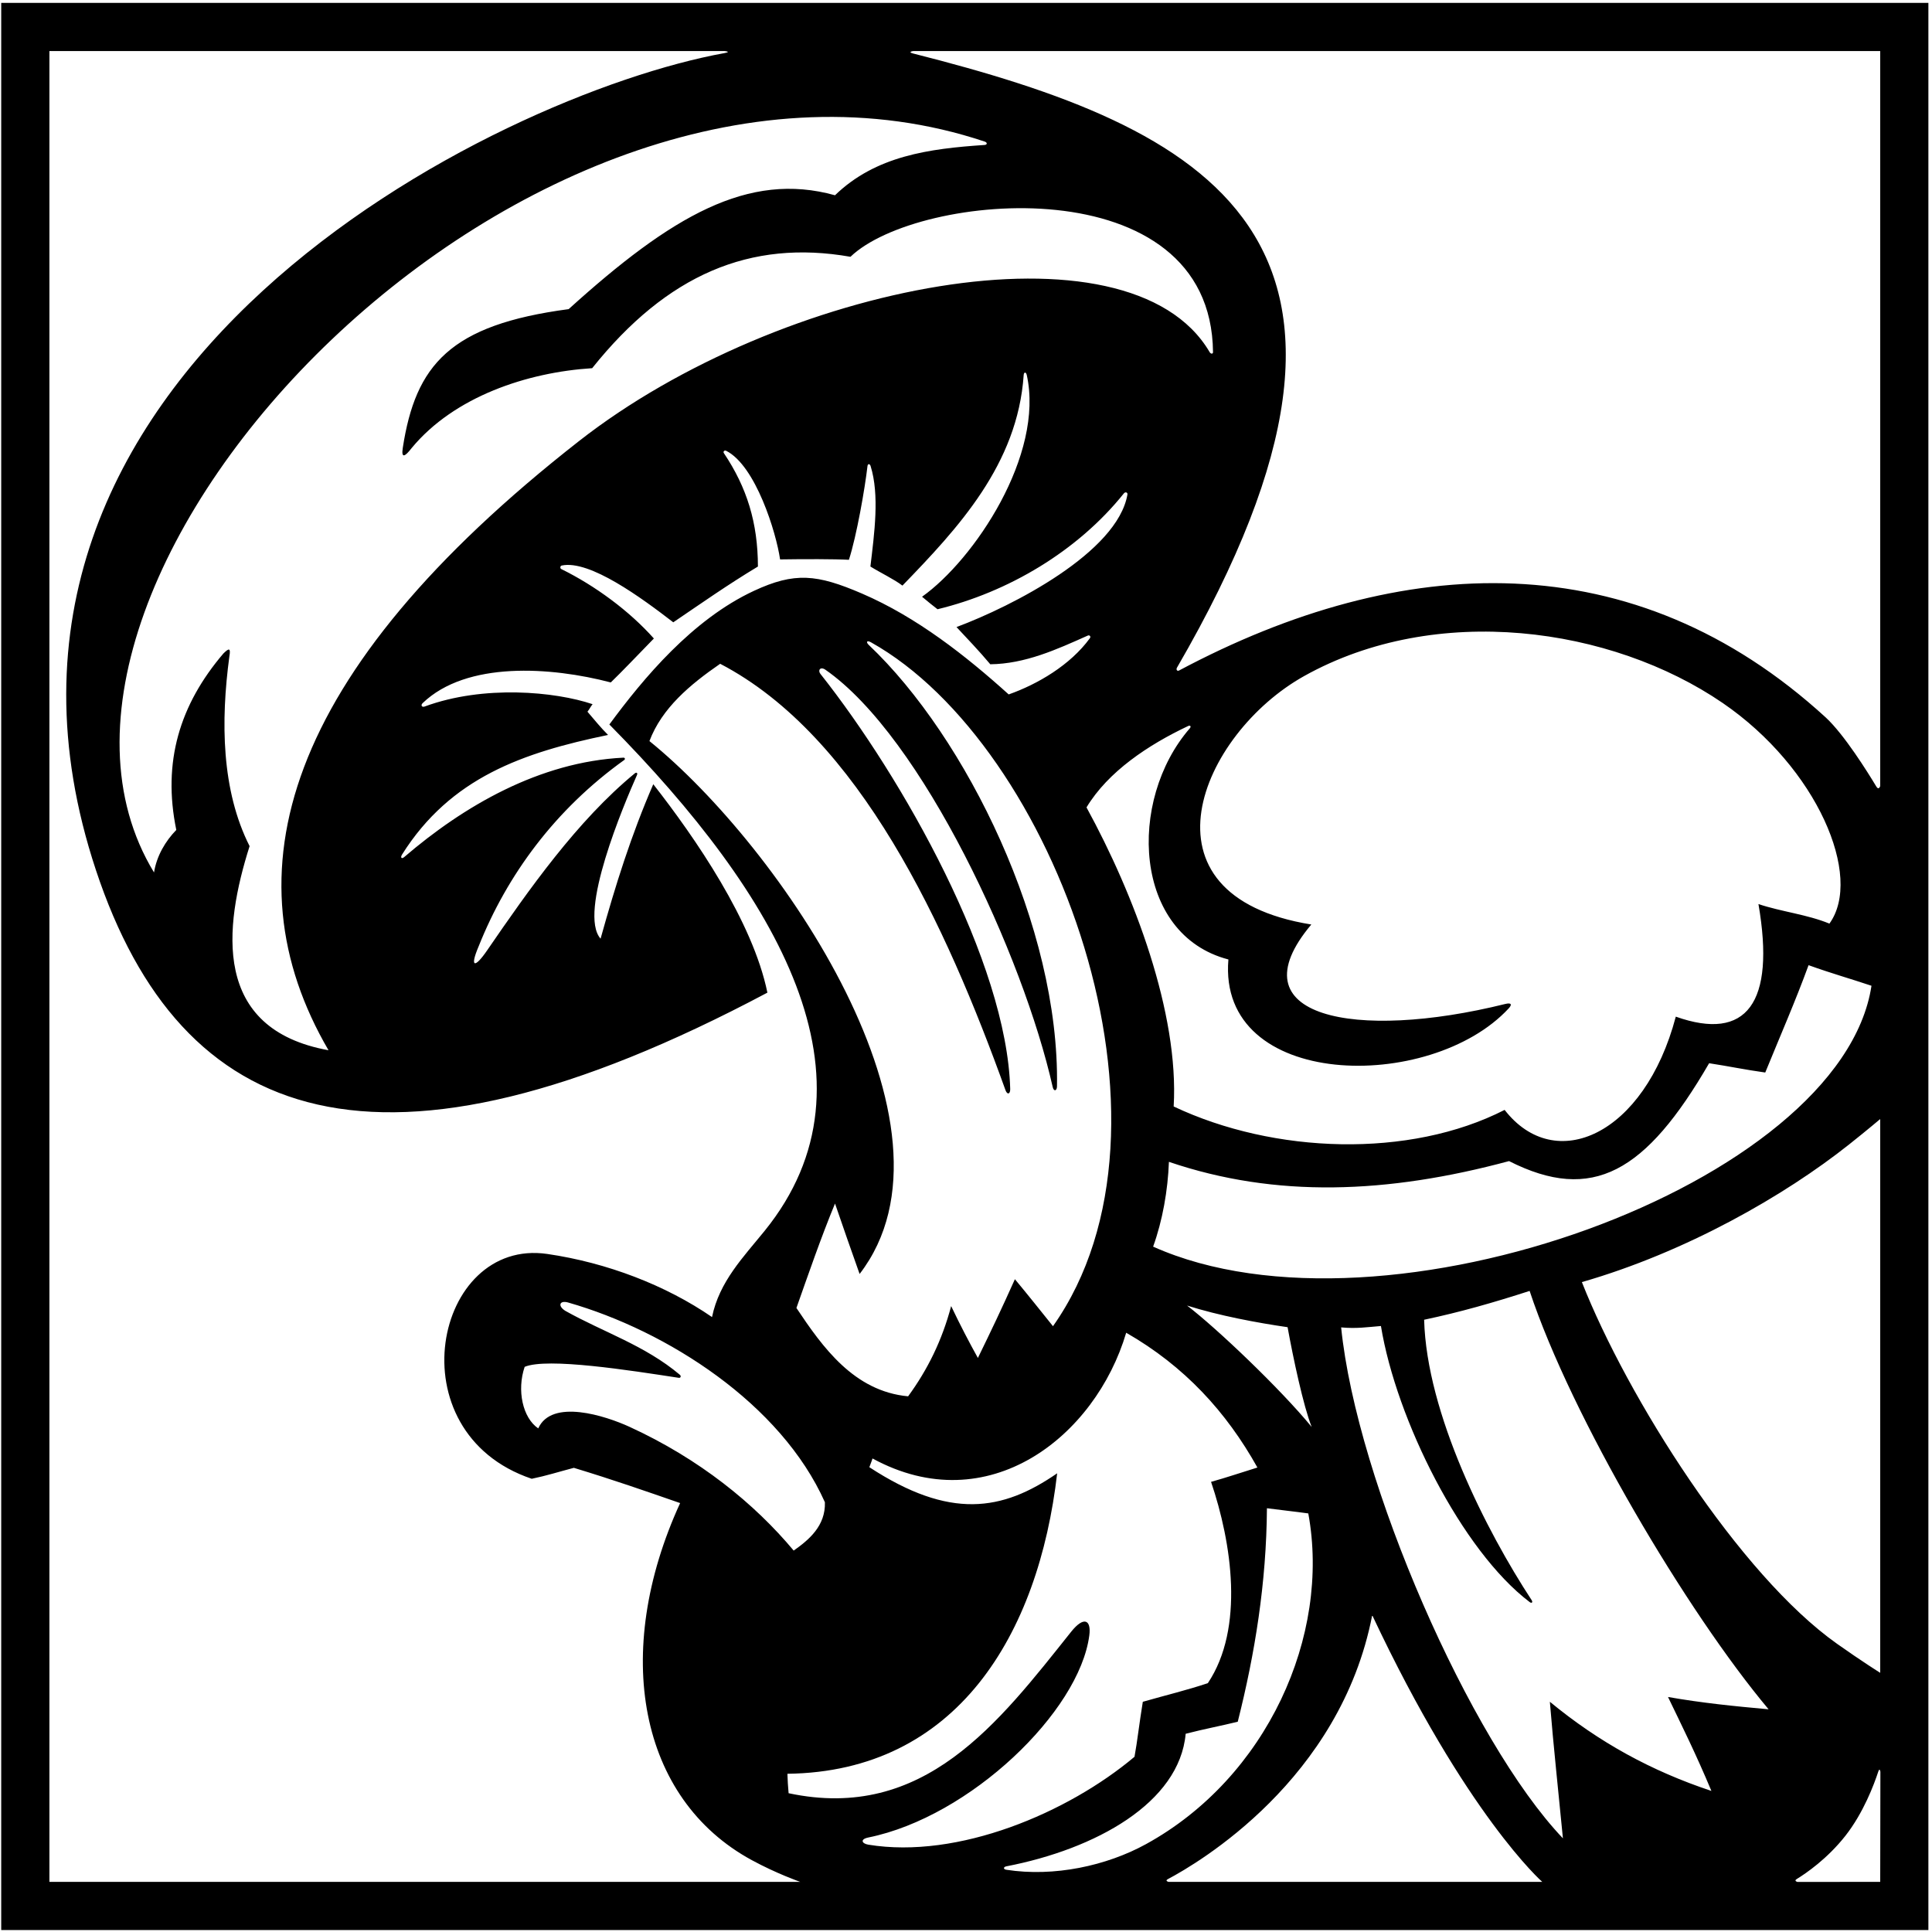 <?xml version="1.0" encoding="UTF-8"?>
<svg xmlns="http://www.w3.org/2000/svg" xmlns:xlink="http://www.w3.org/1999/xlink" width="464pt" height="464pt" viewBox="0 0 464 464" version="1.1">
<g id="surface1">
<path style=" stroke:none;fill-rule:nonzero;fill:rgb(0%,0%,0%);fill-opacity:1;" d="M 0.293 0.688 L 0.293 463.527 L 463.133 463.527 L 463.133 0.688 Z M 219.363 12.258 L 451.562 12.258 L 451.562 188.785 C 451.562 188.785 451.223 189.887 450.637 188.914 C 448.477 185.32 442.938 176.465 438.527 172.352 C 392.453 130.145 336.766 132.48 283.156 161.039 C 282.727 161.27 282.398 160.816 282.664 160.359 C 342.91 56.531 289.391 30.602 219.359 12.863 C 217.785 12.465 219.363 12.258 219.363 12.258 Z M 276.941 299.398 C 279.215 293.098 280.477 285.883 280.734 279.035 C 306.379 287.758 333.18 286.723 362.422 278.855 C 382.48 289.012 395.305 281.508 410.473 255.352 C 415.062 256.047 419.055 256.902 423.953 257.582 C 427.605 248.637 431.266 240.277 434.355 231.801 C 439.953 233.816 444.133 234.957 449.465 236.746 C 442.234 284.355 332.414 324.258 276.941 299.398 Z M 315.02 342.703 C 307.484 333.527 292.215 318.992 285.094 313.551 C 292.801 315.992 302.016 317.703 309.234 318.746 C 310.562 326.062 313.035 337.746 315.02 342.703 Z M 163.277 330.176 C 154.852 323.082 144.898 319.945 135.758 314.812 C 133.863 313.617 134.398 312.234 136.441 312.816 C 160.258 319.621 187.566 337.137 198.113 360.789 C 198.297 366.488 194.234 369.844 190.617 372.398 C 181.242 361.164 167.996 350.363 151.129 342.648 C 145.445 340.051 132.512 335.824 129.266 343.051 C 125.527 340.516 124.09 333.902 126.004 328.27 C 131.449 325.984 151.336 329.117 163.027 330.906 C 163.48 330.973 163.637 330.477 163.277 330.176 Z M 191.273 314.129 C 194.027 306.344 197.219 297.07 200.543 289.051 C 202.551 294.953 204.441 300.289 206.449 305.965 C 233.613 270.676 187.199 203.246 155.973 177.98 C 158.953 170.078 165.723 164.406 172.961 159.418 C 206.426 176.855 227.266 222.285 241.48 261.816 C 241.914 263.016 242.648 262.773 242.617 261.555 C 241.832 231.176 216.777 186.75 197.047 161.859 C 196.375 161.047 196.945 160.004 198.203 160.824 C 221.543 177.039 245.773 229.711 252.82 261.059 C 253.078 262.203 253.836 262.039 253.852 260.895 C 254.5 222.613 232.059 177.066 208.676 154.918 C 207.879 154.164 208.215 153.715 209.172 154.254 C 253.336 178.953 287.039 270.152 252.891 318.508 C 249.574 314.379 247.008 311.148 243.746 307.219 C 240.453 314.566 238.176 319.316 234.855 326.137 C 232.758 322.355 230.668 318.367 228.434 313.676 C 226.254 321.91 222.805 328.906 218.098 335.348 C 205.086 334.141 197.543 323.516 191.273 314.129 Z M 260.941 193.91 C 266.133 185.305 275.762 178.898 285.352 174.363 C 285.871 174.117 286.129 174.48 285.754 174.914 C 270.711 192.238 272.129 224.473 295.02 230.43 C 292.363 261.73 343.473 262.527 362.34 242.18 C 363.156 241.297 363.047 240.738 361.504 241.121 C 325.461 250.062 296.191 244.297 314.934 222.035 C 271.664 215.062 288.398 176.234 313.199 162.371 C 344.914 144.645 386.941 150.496 413.734 168.836 C 436.453 184.387 447.523 210.555 439.363 221.82 C 433.977 219.605 427.93 218.996 422.32 217.129 C 426.426 240.914 419.492 250.199 402.469 244.164 C 394.93 272.707 373.449 282.16 361.359 266.559 C 338.516 278.238 305.992 277.148 281.875 265.738 C 283.191 243.328 272.375 214.816 260.941 193.91 Z M 236.504 34.008 C 237.16 34.23 237.133 34.77 236.465 34.816 C 223.113 35.707 210.305 37.438 200.539 46.895 C 179.727 41.098 161.289 51.863 136.574 74.242 C 108.105 78.02 99.812 87.598 96.734 107.566 C 96.34 110.129 97.207 109.773 98.902 107.562 C 109.129 95.238 126.613 89.414 142.219 88.426 C 160.18 65.953 180.211 57.441 204.254 61.672 C 220.418 46.102 290.891 39.637 291.324 84.57 C 291.328 85.051 290.797 85.047 290.52 84.574 C 271.16 51.594 187.191 68.277 139.102 105.895 C 67.73 161.715 54.348 210.156 78.898 252.234 C 50.84 247.148 53.754 222.719 59.945 203.215 C 53.168 189.844 52.996 173.184 55.086 157.652 C 55.434 155.621 55.047 155.57 53.66 156.938 C 43.148 169.254 38.977 182.992 42.34 199.324 C 39.75 201.98 37.629 205.531 36.992 209.535 C -6.012 138.828 127.258 -2.527 236.504 34.008 Z M 11.867 451.957 L 11.867 12.258 L 173.953 12.258 C 173.953 12.258 175.867 12.406 173.953 12.758 C 119.414 22.68 -16.633 89.477 23.051 209.008 C 43.395 270.289 90.969 288.004 184.301 238.398 C 180.793 221.277 166.973 201.219 156.895 188.344 C 151.574 200.609 147.844 212.512 144.238 225.438 C 138.785 219.277 149.812 193.277 152.977 186.137 C 153.215 185.594 152.82 185.438 152.457 185.734 C 138.613 197.121 126.957 213.727 116.953 228.305 C 113.98 232.633 112.777 232.375 114.961 227.262 C 121.777 210.168 133.312 194.41 149.922 182.523 C 150.207 182.32 150.078 181.945 149.73 181.965 C 129.562 182.961 111.359 193.586 97.074 205.84 C 96.449 206.375 96.105 205.961 96.555 205.238 C 108.23 186.691 125.668 180.727 146.035 176.508 C 144.41 174.918 142.562 172.645 141.086 170.926 C 141.559 170.355 141.844 169.691 142.32 169.121 C 133.352 166.094 116.195 164.445 101.977 169.684 C 101.316 169.926 100.98 169.371 101.5 168.871 C 112.035 158.727 132.34 160.137 146.688 163.898 C 149.254 161.426 153.055 157.438 157.039 153.344 C 151.152 146.734 142.957 140.68 134.797 136.664 C 134.465 136.5 134.512 135.906 134.898 135.824 C 141.598 134.387 154.098 143.602 161.699 149.457 C 168.438 144.891 174.617 140.527 182.027 136.062 C 182.012 125.559 179.383 117.07 173.84 108.812 C 173.605 108.465 173.988 108.055 174.41 108.27 C 181.477 111.828 186.426 127.895 187.348 134.352 C 193.051 134.258 200.555 134.258 203.879 134.445 C 205.742 128.688 207.727 117.262 208.34 111.941 C 208.41 111.301 208.91 111.359 209.082 111.91 C 211.273 118.902 209.98 128.137 209.043 136.059 C 211.57 137.625 214.711 139.102 216.734 140.641 C 230.102 126.836 244.398 111.531 245.852 90.082 C 245.902 89.305 246.418 89.277 246.594 90.066 C 250.836 109.227 233.996 134.398 221.445 143.316 C 222.879 144.52 224.105 145.512 225.16 146.32 C 242.02 142.246 258.785 132.41 269.914 118.496 C 270.262 118.059 270.863 118.242 270.77 118.773 C 268.359 132.664 243.195 145.566 229.719 150.598 C 232.094 153.16 235.133 156.297 237.832 159.535 C 246.219 159.434 253.754 155.992 261.242 152.648 C 261.691 152.449 262.047 152.871 261.754 153.273 C 257.051 159.727 249.199 164.328 242.254 166.777 C 231.988 157.52 220.191 148.219 207.004 142.547 C 196.18 137.891 190.852 137.352 181.059 141.906 C 166.301 148.77 154.543 162.867 146.348 173.996 C 186.898 215.051 212.914 259.457 183.645 295.602 C 178.539 301.906 172.742 307.809 171.004 316.316 C 159.895 308.676 145.789 303.254 131.438 301.156 C 104.336 297.203 94.59 343.965 127.703 355.152 C 131.227 354.426 134.055 353.516 137.816 352.523 C 147.355 355.418 154.953 358.078 163.344 360.988 C 146.871 396.91 153.426 432.016 180.551 446.738 C 186.562 450.004 192.172 451.957 192.172 451.957 Z M 208.547 443.027 C 206.973 442.77 206.492 441.723 208.555 441.301 C 232.977 436.348 259.23 411.07 261.617 392.75 C 262.105 388.992 260.289 388.086 257.246 391.902 C 239.84 413.723 221.93 437.594 189.395 430.668 C 189.25 428.949 189.152 427.617 189.109 426 C 229.824 425.5 249.422 392.555 253.895 353.836 C 240.727 362.934 228.137 365.008 208.789 352.371 C 209.008 351.711 209.391 350.855 209.543 350.273 C 237.301 365.387 263.086 345.012 270.473 320.078 C 284.48 328.113 294.527 339.086 301.988 352.449 C 298.215 353.613 294.605 354.848 290.855 355.891 C 295.824 370.539 298.926 391.02 290.082 404.238 C 284.914 405.957 280.449 407.004 274.465 408.711 C 273.609 413.938 273.133 418.309 272.469 421.918 C 256.465 435.383 230.117 446.559 208.547 443.027 Z M 241.68 449.051 C 240.926 448.934 240.938 448.375 241.688 448.23 C 263.086 444.094 283.258 433.016 284.758 416.391 C 289.094 415.266 293.398 414.461 297.266 413.5 C 301.395 397.148 304.152 380.125 304.273 362.227 C 307.336 362.637 310.945 363.016 314.207 363.473 C 319.605 392.828 304.285 426.926 275.242 442.891 C 265.758 448.105 253.145 450.832 241.68 449.051 Z M 280.641 451.957 C 280.641 451.957 279.656 451.734 280.504 451.289 C 287.656 447.504 321.914 427.5 329.559 387.91 C 352.176 435.977 370.391 451.957 370.391 451.957 Z M 411.02 430.121 C 396.633 425.336 384.094 418.496 372.223 408.707 C 373.074 419.258 374.309 430.562 375.359 441.504 C 353.078 418.137 325.809 355.754 322.098 318.797 C 325.766 319.129 328.234 318.746 331.652 318.461 C 335.344 340.961 351.082 372.434 367.379 384.766 C 367.875 385.137 368.188 384.82 367.848 384.297 C 356.961 367.695 342.633 339.496 342.027 316.957 C 350.652 315.137 358.633 312.855 367.363 310.035 C 377.43 340.398 405.188 387.188 424.754 410.516 C 416.395 409.758 408.793 408.996 400.598 407.559 C 403.855 414.316 407.273 421.156 411.02 430.121 Z M 379.914 307.918 C 404.992 300.695 428.637 287.133 444.117 274.836 C 448.477 271.375 451.562 268.754 451.562 268.754 L 451.562 401.754 C 451.562 401.754 447.152 398.996 441.199 394.785 C 417.691 378.148 390.832 335.621 379.914 307.918 Z M 451.562 451.957 L 431.688 451.977 C 431.688 451.977 430.754 451.746 431.508 451.285 C 433.77 449.898 438.84 446.43 443.184 440.918 C 447.531 435.398 450.098 428.539 451.105 425.453 C 451.445 424.426 451.605 425.527 451.605 425.527 L 451.562 451.957 "/>
</g>
</svg>
